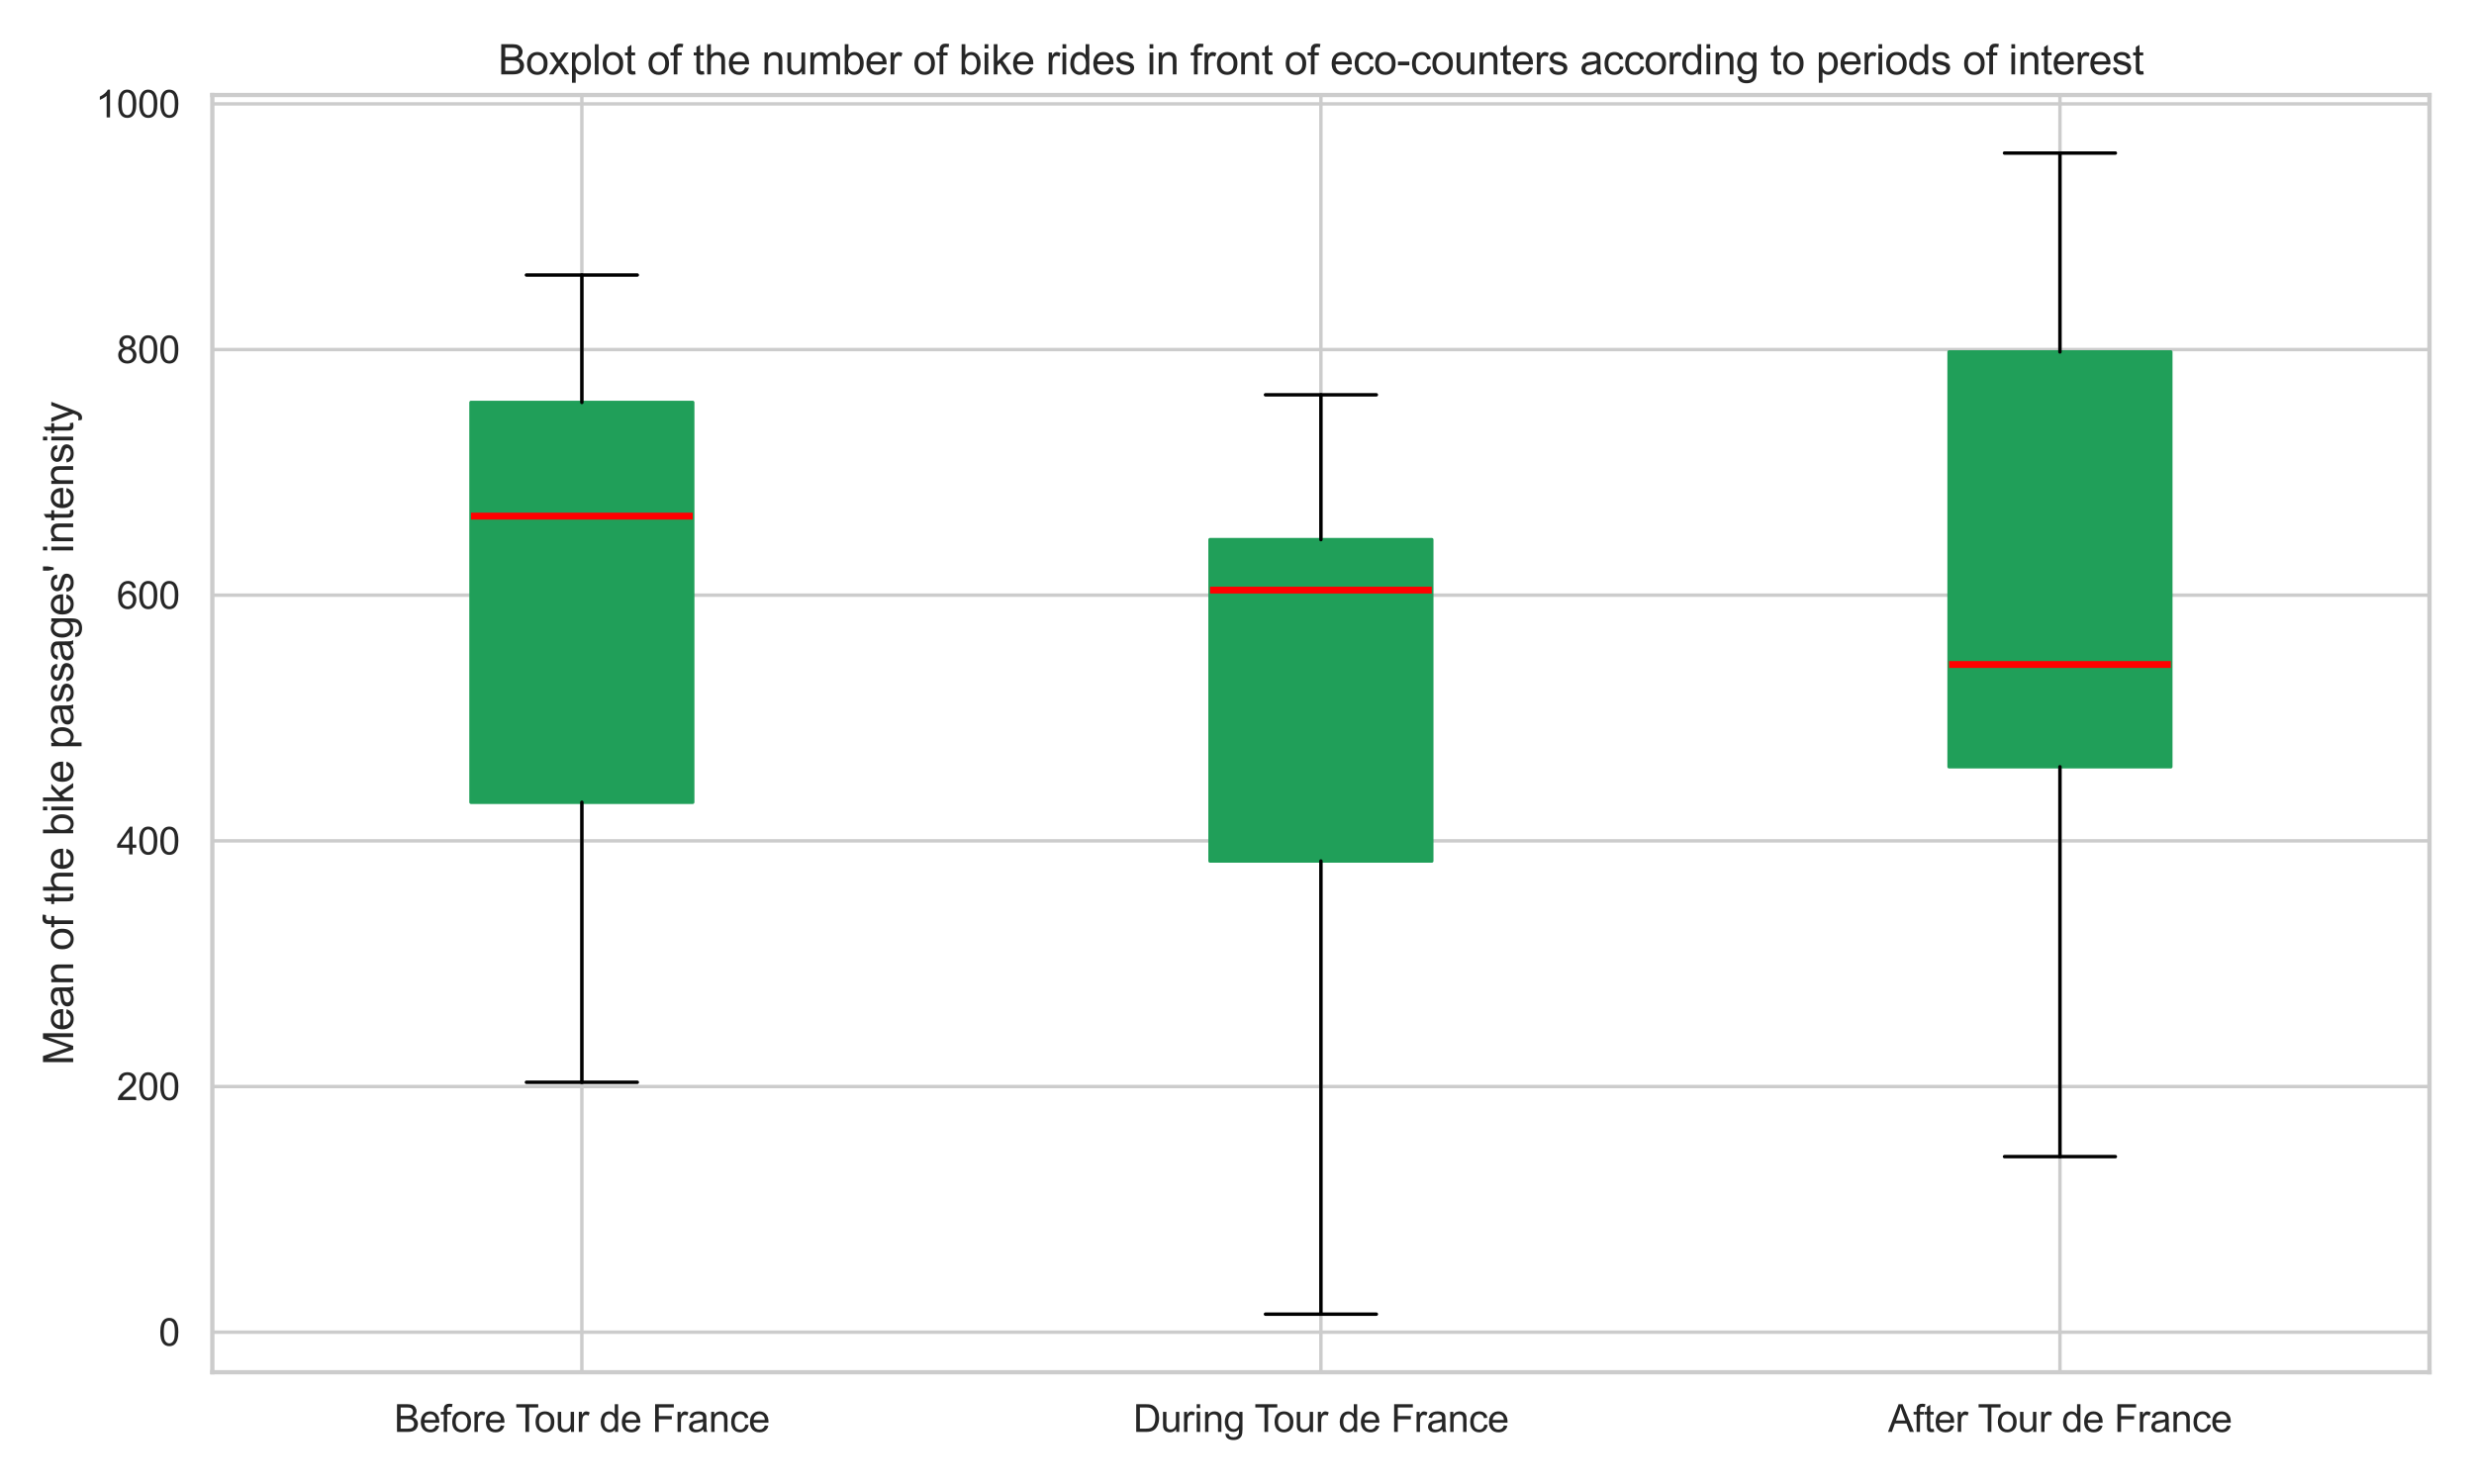 <?xml version="1.0" encoding="utf-8" standalone="no"?>
<!DOCTYPE svg PUBLIC "-//W3C//DTD SVG 1.1//EN"
  "http://www.w3.org/Graphics/SVG/1.1/DTD/svg11.dtd">
<svg xmlns:xlink="http://www.w3.org/1999/xlink" width="720pt" height="432pt" viewBox="0 0 720 432" xmlns="http://www.w3.org/2000/svg" version="1.1">
 <defs>
  <style type="text/css">*{stroke-linejoin: round; stroke-linecap: butt}</style>
 </defs>
 <g id="figure_1">
  <g id="patch_1">
   <path d="M 0 432 
L 720 432 
L 720 0 
L 0 0 
z
" style="fill: #ffffff"/>
  </g>
  <g id="axes_1">
   <g id="patch_2">
    <path d="M 61.796 399.46 
L 707.04 399.46 
L 707.04 27.656 
L 61.796 27.656 
z
" style="fill: #ffffff"/>
   </g>
   <g id="matplotlib.axis_1">
    <g id="xtick_1">
     <g id="line2d_1">
      <path d="M 169.337 399.46 
L 169.337 27.656 
" clip-path="url(#p228809f92c)" style="fill: none; stroke: #cccccc; stroke-linecap: round"/>
     </g>
     <g id="text_1">
      <!-- Before Tour de France -->
      <g style="fill: #262626" transform="translate(114.717 416.834) scale(0.11 -0.11)">
       <defs>
        <path id="ArialMT-42" d="M 469 0 
L 469 4581 
L 2188 4581 
Q 2713 4581 3030 4442 
Q 3347 4303 3526 4014 
Q 3706 3725 3706 3409 
Q 3706 3116 3547 2856 
Q 3388 2597 3066 2438 
Q 3481 2316 3704 2022 
Q 3928 1728 3928 1328 
Q 3928 1006 3792 729 
Q 3656 453 3456 303 
Q 3256 153 2954 76 
Q 2653 0 2216 0 
L 469 0 
z
M 1075 2656 
L 2066 2656 
Q 2469 2656 2644 2709 
Q 2875 2778 2992 2937 
Q 3109 3097 3109 3338 
Q 3109 3566 3000 3739 
Q 2891 3913 2687 3977 
Q 2484 4041 1991 4041 
L 1075 4041 
L 1075 2656 
z
M 1075 541 
L 2216 541 
Q 2509 541 2628 563 
Q 2838 600 2978 687 
Q 3119 775 3209 942 
Q 3300 1109 3300 1328 
Q 3300 1584 3169 1773 
Q 3038 1963 2805 2039 
Q 2572 2116 2134 2116 
L 1075 2116 
L 1075 541 
z
" transform="scale(0.016)"/>
        <path id="ArialMT-65" d="M 2694 1069 
L 3275 997 
Q 3138 488 2766 206 
Q 2394 -75 1816 -75 
Q 1088 -75 661 373 
Q 234 822 234 1631 
Q 234 2469 665 2931 
Q 1097 3394 1784 3394 
Q 2450 3394 2872 2941 
Q 3294 2488 3294 1666 
Q 3294 1616 3291 1516 
L 816 1516 
Q 847 969 1125 678 
Q 1403 388 1819 388 
Q 2128 388 2347 550 
Q 2566 713 2694 1069 
z
M 847 1978 
L 2700 1978 
Q 2663 2397 2488 2606 
Q 2219 2931 1791 2931 
Q 1403 2931 1139 2672 
Q 875 2413 847 1978 
z
" transform="scale(0.016)"/>
        <path id="ArialMT-66" d="M 556 0 
L 556 2881 
L 59 2881 
L 59 3319 
L 556 3319 
L 556 3672 
Q 556 4006 616 4169 
Q 697 4388 901 4523 
Q 1106 4659 1475 4659 
Q 1713 4659 2000 4603 
L 1916 4113 
Q 1741 4144 1584 4144 
Q 1328 4144 1222 4034 
Q 1116 3925 1116 3625 
L 1116 3319 
L 1763 3319 
L 1763 2881 
L 1116 2881 
L 1116 0 
L 556 0 
z
" transform="scale(0.016)"/>
        <path id="ArialMT-6f" d="M 213 1659 
Q 213 2581 725 3025 
Q 1153 3394 1769 3394 
Q 2453 3394 2887 2945 
Q 3322 2497 3322 1706 
Q 3322 1066 3130 698 
Q 2938 331 2570 128 
Q 2203 -75 1769 -75 
Q 1072 -75 642 372 
Q 213 819 213 1659 
z
M 791 1659 
Q 791 1022 1069 705 
Q 1347 388 1769 388 
Q 2188 388 2466 706 
Q 2744 1025 2744 1678 
Q 2744 2294 2464 2611 
Q 2184 2928 1769 2928 
Q 1347 2928 1069 2612 
Q 791 2297 791 1659 
z
" transform="scale(0.016)"/>
        <path id="ArialMT-72" d="M 416 0 
L 416 3319 
L 922 3319 
L 922 2816 
Q 1116 3169 1280 3281 
Q 1444 3394 1641 3394 
Q 1925 3394 2219 3213 
L 2025 2691 
Q 1819 2813 1613 2813 
Q 1428 2813 1281 2702 
Q 1134 2591 1072 2394 
Q 978 2094 978 1738 
L 978 0 
L 416 0 
z
" transform="scale(0.016)"/>
        <path id="ArialMT-20" transform="scale(0.016)"/>
        <path id="ArialMT-54" d="M 1659 0 
L 1659 4041 
L 150 4041 
L 150 4581 
L 3781 4581 
L 3781 4041 
L 2266 4041 
L 2266 0 
L 1659 0 
z
" transform="scale(0.016)"/>
        <path id="ArialMT-75" d="M 2597 0 
L 2597 488 
Q 2209 -75 1544 -75 
Q 1250 -75 995 37 
Q 741 150 617 320 
Q 494 491 444 738 
Q 409 903 409 1263 
L 409 3319 
L 972 3319 
L 972 1478 
Q 972 1038 1006 884 
Q 1059 663 1231 536 
Q 1403 409 1656 409 
Q 1909 409 2131 539 
Q 2353 669 2445 892 
Q 2538 1116 2538 1541 
L 2538 3319 
L 3100 3319 
L 3100 0 
L 2597 0 
z
" transform="scale(0.016)"/>
        <path id="ArialMT-64" d="M 2575 0 
L 2575 419 
Q 2259 -75 1647 -75 
Q 1250 -75 917 144 
Q 584 363 401 755 
Q 219 1147 219 1656 
Q 219 2153 384 2558 
Q 550 2963 881 3178 
Q 1213 3394 1622 3394 
Q 1922 3394 2156 3267 
Q 2391 3141 2538 2938 
L 2538 4581 
L 3097 4581 
L 3097 0 
L 2575 0 
z
M 797 1656 
Q 797 1019 1065 703 
Q 1334 388 1700 388 
Q 2069 388 2326 689 
Q 2584 991 2584 1609 
Q 2584 2291 2321 2609 
Q 2059 2928 1675 2928 
Q 1300 2928 1048 2622 
Q 797 2316 797 1656 
z
" transform="scale(0.016)"/>
        <path id="ArialMT-46" d="M 525 0 
L 525 4581 
L 3616 4581 
L 3616 4041 
L 1131 4041 
L 1131 2622 
L 3281 2622 
L 3281 2081 
L 1131 2081 
L 1131 0 
L 525 0 
z
" transform="scale(0.016)"/>
        <path id="ArialMT-61" d="M 2588 409 
Q 2275 144 1986 34 
Q 1697 -75 1366 -75 
Q 819 -75 525 192 
Q 231 459 231 875 
Q 231 1119 342 1320 
Q 453 1522 633 1644 
Q 813 1766 1038 1828 
Q 1203 1872 1538 1913 
Q 2219 1994 2541 2106 
Q 2544 2222 2544 2253 
Q 2544 2597 2384 2738 
Q 2169 2928 1744 2928 
Q 1347 2928 1158 2789 
Q 969 2650 878 2297 
L 328 2372 
Q 403 2725 575 2942 
Q 747 3159 1072 3276 
Q 1397 3394 1825 3394 
Q 2250 3394 2515 3294 
Q 2781 3194 2906 3042 
Q 3031 2891 3081 2659 
Q 3109 2516 3109 2141 
L 3109 1391 
Q 3109 606 3145 398 
Q 3181 191 3288 0 
L 2700 0 
Q 2613 175 2588 409 
z
M 2541 1666 
Q 2234 1541 1622 1453 
Q 1275 1403 1131 1340 
Q 988 1278 909 1158 
Q 831 1038 831 891 
Q 831 666 1001 516 
Q 1172 366 1500 366 
Q 1825 366 2078 508 
Q 2331 650 2450 897 
Q 2541 1088 2541 1459 
L 2541 1666 
z
" transform="scale(0.016)"/>
        <path id="ArialMT-6e" d="M 422 0 
L 422 3319 
L 928 3319 
L 928 2847 
Q 1294 3394 1984 3394 
Q 2284 3394 2536 3286 
Q 2788 3178 2913 3003 
Q 3038 2828 3088 2588 
Q 3119 2431 3119 2041 
L 3119 0 
L 2556 0 
L 2556 2019 
Q 2556 2363 2490 2533 
Q 2425 2703 2258 2804 
Q 2091 2906 1866 2906 
Q 1506 2906 1245 2678 
Q 984 2450 984 1813 
L 984 0 
L 422 0 
z
" transform="scale(0.016)"/>
        <path id="ArialMT-63" d="M 2588 1216 
L 3141 1144 
Q 3050 572 2676 248 
Q 2303 -75 1759 -75 
Q 1078 -75 664 370 
Q 250 816 250 1647 
Q 250 2184 428 2587 
Q 606 2991 970 3192 
Q 1334 3394 1763 3394 
Q 2303 3394 2647 3120 
Q 2991 2847 3088 2344 
L 2541 2259 
Q 2463 2594 2264 2762 
Q 2066 2931 1784 2931 
Q 1359 2931 1093 2626 
Q 828 2322 828 1663 
Q 828 994 1084 691 
Q 1341 388 1753 388 
Q 2084 388 2306 591 
Q 2528 794 2588 1216 
z
" transform="scale(0.016)"/>
       </defs>
       <use xlink:href="#ArialMT-42"/>
       <use xlink:href="#ArialMT-65" x="66.699"/>
       <use xlink:href="#ArialMT-66" x="122.314"/>
       <use xlink:href="#ArialMT-6f" x="150.098"/>
       <use xlink:href="#ArialMT-72" x="205.713"/>
       <use xlink:href="#ArialMT-65" x="239.014"/>
       <use xlink:href="#ArialMT-20" x="294.629"/>
       <use xlink:href="#ArialMT-54" x="320.662"/>
       <use xlink:href="#ArialMT-6f" x="370.621"/>
       <use xlink:href="#ArialMT-75" x="426.236"/>
       <use xlink:href="#ArialMT-72" x="481.852"/>
       <use xlink:href="#ArialMT-20" x="515.152"/>
       <use xlink:href="#ArialMT-64" x="542.936"/>
       <use xlink:href="#ArialMT-65" x="598.551"/>
       <use xlink:href="#ArialMT-20" x="654.166"/>
       <use xlink:href="#ArialMT-46" x="681.949"/>
       <use xlink:href="#ArialMT-72" x="743.033"/>
       <use xlink:href="#ArialMT-61" x="776.334"/>
       <use xlink:href="#ArialMT-6e" x="831.949"/>
       <use xlink:href="#ArialMT-63" x="887.564"/>
       <use xlink:href="#ArialMT-65" x="937.564"/>
      </g>
     </g>
    </g>
    <g id="xtick_2">
     <g id="line2d_2">
      <path d="M 384.418 399.46 
L 384.418 27.656 
" clip-path="url(#p228809f92c)" style="fill: none; stroke: #cccccc; stroke-linecap: round"/>
     </g>
     <g id="text_2">
      <!-- During Tour de France -->
      <g style="fill: #262626" transform="translate(329.801 416.834) scale(0.11 -0.11)">
       <defs>
        <path id="ArialMT-44" d="M 494 0 
L 494 4581 
L 2072 4581 
Q 2606 4581 2888 4516 
Q 3281 4425 3559 4188 
Q 3922 3881 4101 3404 
Q 4281 2928 4281 2316 
Q 4281 1794 4159 1391 
Q 4038 988 3847 723 
Q 3656 459 3429 307 
Q 3203 156 2883 78 
Q 2563 0 2147 0 
L 494 0 
z
M 1100 541 
L 2078 541 
Q 2531 541 2789 625 
Q 3047 709 3200 863 
Q 3416 1078 3536 1442 
Q 3656 1806 3656 2325 
Q 3656 3044 3420 3430 
Q 3184 3816 2847 3947 
Q 2603 4041 2063 4041 
L 1100 4041 
L 1100 541 
z
" transform="scale(0.016)"/>
        <path id="ArialMT-69" d="M 425 3934 
L 425 4581 
L 988 4581 
L 988 3934 
L 425 3934 
z
M 425 0 
L 425 3319 
L 988 3319 
L 988 0 
L 425 0 
z
" transform="scale(0.016)"/>
        <path id="ArialMT-67" d="M 319 -275 
L 866 -356 
Q 900 -609 1056 -725 
Q 1266 -881 1628 -881 
Q 2019 -881 2231 -725 
Q 2444 -569 2519 -288 
Q 2563 -116 2559 434 
Q 2191 0 1641 0 
Q 956 0 581 494 
Q 206 988 206 1678 
Q 206 2153 378 2554 
Q 550 2956 876 3175 
Q 1203 3394 1644 3394 
Q 2231 3394 2613 2919 
L 2613 3319 
L 3131 3319 
L 3131 450 
Q 3131 -325 2973 -648 
Q 2816 -972 2473 -1159 
Q 2131 -1347 1631 -1347 
Q 1038 -1347 672 -1080 
Q 306 -813 319 -275 
z
M 784 1719 
Q 784 1066 1043 766 
Q 1303 466 1694 466 
Q 2081 466 2343 764 
Q 2606 1063 2606 1700 
Q 2606 2309 2336 2618 
Q 2066 2928 1684 2928 
Q 1309 2928 1046 2623 
Q 784 2319 784 1719 
z
" transform="scale(0.016)"/>
       </defs>
       <use xlink:href="#ArialMT-44"/>
       <use xlink:href="#ArialMT-75" x="72.217"/>
       <use xlink:href="#ArialMT-72" x="127.832"/>
       <use xlink:href="#ArialMT-69" x="161.133"/>
       <use xlink:href="#ArialMT-6e" x="183.35"/>
       <use xlink:href="#ArialMT-67" x="238.965"/>
       <use xlink:href="#ArialMT-20" x="294.58"/>
       <use xlink:href="#ArialMT-54" x="320.613"/>
       <use xlink:href="#ArialMT-6f" x="370.572"/>
       <use xlink:href="#ArialMT-75" x="426.188"/>
       <use xlink:href="#ArialMT-72" x="481.803"/>
       <use xlink:href="#ArialMT-20" x="515.104"/>
       <use xlink:href="#ArialMT-64" x="542.887"/>
       <use xlink:href="#ArialMT-65" x="598.502"/>
       <use xlink:href="#ArialMT-20" x="654.117"/>
       <use xlink:href="#ArialMT-46" x="681.9"/>
       <use xlink:href="#ArialMT-72" x="742.984"/>
       <use xlink:href="#ArialMT-61" x="776.285"/>
       <use xlink:href="#ArialMT-6e" x="831.9"/>
       <use xlink:href="#ArialMT-63" x="887.516"/>
       <use xlink:href="#ArialMT-65" x="937.516"/>
      </g>
     </g>
    </g>
    <g id="xtick_3">
     <g id="line2d_3">
      <path d="M 599.499 399.46 
L 599.499 27.656 
" clip-path="url(#p228809f92c)" style="fill: none; stroke: #cccccc; stroke-linecap: round"/>
     </g>
     <g id="text_3">
      <!-- After Tour de France -->
      <g style="fill: #262626" transform="translate(549.468 416.834) scale(0.11 -0.11)">
       <defs>
        <path id="ArialMT-41" d="M -9 0 
L 1750 4581 
L 2403 4581 
L 4278 0 
L 3588 0 
L 3053 1388 
L 1138 1388 
L 634 0 
L -9 0 
z
M 1313 1881 
L 2866 1881 
L 2388 3150 
Q 2169 3728 2063 4100 
Q 1975 3659 1816 3225 
L 1313 1881 
z
" transform="scale(0.016)"/>
        <path id="ArialMT-74" d="M 1650 503 
L 1731 6 
Q 1494 -44 1306 -44 
Q 1000 -44 831 53 
Q 663 150 594 308 
Q 525 466 525 972 
L 525 2881 
L 113 2881 
L 113 3319 
L 525 3319 
L 525 4141 
L 1084 4478 
L 1084 3319 
L 1650 3319 
L 1650 2881 
L 1084 2881 
L 1084 941 
Q 1084 700 1114 631 
Q 1144 563 1211 522 
Q 1278 481 1403 481 
Q 1497 481 1650 503 
z
" transform="scale(0.016)"/>
       </defs>
       <use xlink:href="#ArialMT-41"/>
       <use xlink:href="#ArialMT-66" x="66.699"/>
       <use xlink:href="#ArialMT-74" x="94.482"/>
       <use xlink:href="#ArialMT-65" x="122.266"/>
       <use xlink:href="#ArialMT-72" x="177.881"/>
       <use xlink:href="#ArialMT-20" x="211.182"/>
       <use xlink:href="#ArialMT-54" x="237.215"/>
       <use xlink:href="#ArialMT-6f" x="287.174"/>
       <use xlink:href="#ArialMT-75" x="342.789"/>
       <use xlink:href="#ArialMT-72" x="398.404"/>
       <use xlink:href="#ArialMT-20" x="431.705"/>
       <use xlink:href="#ArialMT-64" x="459.488"/>
       <use xlink:href="#ArialMT-65" x="515.104"/>
       <use xlink:href="#ArialMT-20" x="570.719"/>
       <use xlink:href="#ArialMT-46" x="598.502"/>
       <use xlink:href="#ArialMT-72" x="659.586"/>
       <use xlink:href="#ArialMT-61" x="692.887"/>
       <use xlink:href="#ArialMT-6e" x="748.502"/>
       <use xlink:href="#ArialMT-63" x="804.117"/>
       <use xlink:href="#ArialMT-65" x="854.117"/>
      </g>
     </g>
    </g>
   </g>
   <g id="matplotlib.axis_2">
    <g id="ytick_1">
     <g id="line2d_4">
      <path d="M 61.796 387.804 
L 707.04 387.804 
" clip-path="url(#p228809f92c)" style="fill: none; stroke: #cccccc; stroke-linecap: round"/>
     </g>
     <g id="text_4">
      <!-- 0 -->
      <g style="fill: #262626" transform="translate(46.179 391.741) scale(0.11 -0.11)">
       <defs>
        <path id="ArialMT-30" d="M 266 2259 
Q 266 3072 433 3567 
Q 600 4063 929 4331 
Q 1259 4600 1759 4600 
Q 2128 4600 2406 4451 
Q 2684 4303 2865 4023 
Q 3047 3744 3150 3342 
Q 3253 2941 3253 2259 
Q 3253 1453 3087 958 
Q 2922 463 2592 192 
Q 2263 -78 1759 -78 
Q 1097 -78 719 397 
Q 266 969 266 2259 
z
M 844 2259 
Q 844 1131 1108 757 
Q 1372 384 1759 384 
Q 2147 384 2411 759 
Q 2675 1134 2675 2259 
Q 2675 3391 2411 3762 
Q 2147 4134 1753 4134 
Q 1366 4134 1134 3806 
Q 844 3388 844 2259 
z
" transform="scale(0.016)"/>
       </defs>
       <use xlink:href="#ArialMT-30"/>
      </g>
     </g>
    </g>
    <g id="ytick_2">
     <g id="line2d_5">
      <path d="M 61.796 316.292 
L 707.04 316.292 
" clip-path="url(#p228809f92c)" style="fill: none; stroke: #cccccc; stroke-linecap: round"/>
     </g>
     <g id="text_5">
      <!-- 200 -->
      <g style="fill: #262626" transform="translate(33.945 320.229) scale(0.11 -0.11)">
       <defs>
        <path id="ArialMT-32" d="M 3222 541 
L 3222 0 
L 194 0 
Q 188 203 259 391 
Q 375 700 629 1000 
Q 884 1300 1366 1694 
Q 2113 2306 2375 2664 
Q 2638 3022 2638 3341 
Q 2638 3675 2398 3904 
Q 2159 4134 1775 4134 
Q 1369 4134 1125 3890 
Q 881 3647 878 3216 
L 300 3275 
Q 359 3922 746 4261 
Q 1134 4600 1788 4600 
Q 2447 4600 2831 4234 
Q 3216 3869 3216 3328 
Q 3216 3053 3103 2787 
Q 2991 2522 2730 2228 
Q 2469 1934 1863 1422 
Q 1356 997 1212 845 
Q 1069 694 975 541 
L 3222 541 
z
" transform="scale(0.016)"/>
       </defs>
       <use xlink:href="#ArialMT-32"/>
       <use xlink:href="#ArialMT-30" x="55.615"/>
       <use xlink:href="#ArialMT-30" x="111.23"/>
      </g>
     </g>
    </g>
    <g id="ytick_3">
     <g id="line2d_6">
      <path d="M 61.796 244.781 
L 707.04 244.781 
" clip-path="url(#p228809f92c)" style="fill: none; stroke: #cccccc; stroke-linecap: round"/>
     </g>
     <g id="text_6">
      <!-- 400 -->
      <g style="fill: #262626" transform="translate(33.945 248.718) scale(0.11 -0.11)">
       <defs>
        <path id="ArialMT-34" d="M 2069 0 
L 2069 1097 
L 81 1097 
L 81 1613 
L 2172 4581 
L 2631 4581 
L 2631 1613 
L 3250 1613 
L 3250 1097 
L 2631 1097 
L 2631 0 
L 2069 0 
z
M 2069 1613 
L 2069 3678 
L 634 1613 
L 2069 1613 
z
" transform="scale(0.016)"/>
       </defs>
       <use xlink:href="#ArialMT-34"/>
       <use xlink:href="#ArialMT-30" x="55.615"/>
       <use xlink:href="#ArialMT-30" x="111.23"/>
      </g>
     </g>
    </g>
    <g id="ytick_4">
     <g id="line2d_7">
      <path d="M 61.796 173.269 
L 707.04 173.269 
" clip-path="url(#p228809f92c)" style="fill: none; stroke: #cccccc; stroke-linecap: round"/>
     </g>
     <g id="text_7">
      <!-- 600 -->
      <g style="fill: #262626" transform="translate(33.945 177.206) scale(0.11 -0.11)">
       <defs>
        <path id="ArialMT-36" d="M 3184 3459 
L 2625 3416 
Q 2550 3747 2413 3897 
Q 2184 4138 1850 4138 
Q 1581 4138 1378 3988 
Q 1113 3794 959 3422 
Q 806 3050 800 2363 
Q 1003 2672 1297 2822 
Q 1591 2972 1913 2972 
Q 2475 2972 2870 2558 
Q 3266 2144 3266 1488 
Q 3266 1056 3080 686 
Q 2894 316 2569 119 
Q 2244 -78 1831 -78 
Q 1128 -78 684 439 
Q 241 956 241 2144 
Q 241 3472 731 4075 
Q 1159 4600 1884 4600 
Q 2425 4600 2770 4297 
Q 3116 3994 3184 3459 
z
M 888 1484 
Q 888 1194 1011 928 
Q 1134 663 1356 523 
Q 1578 384 1822 384 
Q 2178 384 2434 671 
Q 2691 959 2691 1453 
Q 2691 1928 2437 2201 
Q 2184 2475 1800 2475 
Q 1419 2475 1153 2201 
Q 888 1928 888 1484 
z
" transform="scale(0.016)"/>
       </defs>
       <use xlink:href="#ArialMT-36"/>
       <use xlink:href="#ArialMT-30" x="55.615"/>
       <use xlink:href="#ArialMT-30" x="111.23"/>
      </g>
     </g>
    </g>
    <g id="ytick_5">
     <g id="line2d_8">
      <path d="M 61.796 101.757 
L 707.04 101.757 
" clip-path="url(#p228809f92c)" style="fill: none; stroke: #cccccc; stroke-linecap: round"/>
     </g>
     <g id="text_8">
      <!-- 800 -->
      <g style="fill: #262626" transform="translate(33.945 105.694) scale(0.11 -0.11)">
       <defs>
        <path id="ArialMT-38" d="M 1131 2484 
Q 781 2613 612 2850 
Q 444 3088 444 3419 
Q 444 3919 803 4259 
Q 1163 4600 1759 4600 
Q 2359 4600 2725 4251 
Q 3091 3903 3091 3403 
Q 3091 3084 2923 2848 
Q 2756 2613 2416 2484 
Q 2838 2347 3058 2040 
Q 3278 1734 3278 1309 
Q 3278 722 2862 322 
Q 2447 -78 1769 -78 
Q 1091 -78 675 323 
Q 259 725 259 1325 
Q 259 1772 486 2073 
Q 713 2375 1131 2484 
z
M 1019 3438 
Q 1019 3113 1228 2906 
Q 1438 2700 1772 2700 
Q 2097 2700 2305 2904 
Q 2513 3109 2513 3406 
Q 2513 3716 2298 3927 
Q 2084 4138 1766 4138 
Q 1444 4138 1231 3931 
Q 1019 3725 1019 3438 
z
M 838 1322 
Q 838 1081 952 856 
Q 1066 631 1291 507 
Q 1516 384 1775 384 
Q 2178 384 2440 643 
Q 2703 903 2703 1303 
Q 2703 1709 2433 1975 
Q 2163 2241 1756 2241 
Q 1359 2241 1098 1978 
Q 838 1716 838 1322 
z
" transform="scale(0.016)"/>
       </defs>
       <use xlink:href="#ArialMT-38"/>
       <use xlink:href="#ArialMT-30" x="55.615"/>
       <use xlink:href="#ArialMT-30" x="111.23"/>
      </g>
     </g>
    </g>
    <g id="ytick_6">
     <g id="line2d_9">
      <path d="M 61.796 30.246 
L 707.04 30.246 
" clip-path="url(#p228809f92c)" style="fill: none; stroke: #cccccc; stroke-linecap: round"/>
     </g>
     <g id="text_9">
      <!-- 1000 -->
      <g style="fill: #262626" transform="translate(27.828 34.183) scale(0.11 -0.11)">
       <defs>
        <path id="ArialMT-31" d="M 2384 0 
L 1822 0 
L 1822 3584 
Q 1619 3391 1289 3197 
Q 959 3003 697 2906 
L 697 3450 
Q 1169 3672 1522 3987 
Q 1875 4303 2022 4600 
L 2384 4600 
L 2384 0 
z
" transform="scale(0.016)"/>
       </defs>
       <use xlink:href="#ArialMT-31"/>
       <use xlink:href="#ArialMT-30" x="55.615"/>
       <use xlink:href="#ArialMT-30" x="111.23"/>
       <use xlink:href="#ArialMT-30" x="166.846"/>
      </g>
     </g>
    </g>
    <g id="text_10">
     <!-- Mean of the bike passages' intensity -->
     <g style="fill: #262626" transform="translate(21.302 310.088) rotate(-90) scale(0.12 -0.12)">
      <defs>
       <path id="ArialMT-4d" d="M 475 0 
L 475 4581 
L 1388 4581 
L 2472 1338 
Q 2622 884 2691 659 
Q 2769 909 2934 1394 
L 4031 4581 
L 4847 4581 
L 4847 0 
L 4263 0 
L 4263 3834 
L 2931 0 
L 2384 0 
L 1059 3900 
L 1059 0 
L 475 0 
z
" transform="scale(0.016)"/>
       <path id="ArialMT-68" d="M 422 0 
L 422 4581 
L 984 4581 
L 984 2938 
Q 1378 3394 1978 3394 
Q 2347 3394 2619 3248 
Q 2891 3103 3008 2847 
Q 3125 2591 3125 2103 
L 3125 0 
L 2563 0 
L 2563 2103 
Q 2563 2525 2380 2717 
Q 2197 2909 1863 2909 
Q 1613 2909 1392 2779 
Q 1172 2650 1078 2428 
Q 984 2206 984 1816 
L 984 0 
L 422 0 
z
" transform="scale(0.016)"/>
       <path id="ArialMT-62" d="M 941 0 
L 419 0 
L 419 4581 
L 981 4581 
L 981 2947 
Q 1338 3394 1891 3394 
Q 2197 3394 2470 3270 
Q 2744 3147 2920 2923 
Q 3097 2700 3197 2384 
Q 3297 2069 3297 1709 
Q 3297 856 2875 390 
Q 2453 -75 1863 -75 
Q 1275 -75 941 416 
L 941 0 
z
M 934 1684 
Q 934 1088 1097 822 
Q 1363 388 1816 388 
Q 2184 388 2453 708 
Q 2722 1028 2722 1663 
Q 2722 2313 2464 2622 
Q 2206 2931 1841 2931 
Q 1472 2931 1203 2611 
Q 934 2291 934 1684 
z
" transform="scale(0.016)"/>
       <path id="ArialMT-6b" d="M 425 0 
L 425 4581 
L 988 4581 
L 988 1969 
L 2319 3319 
L 3047 3319 
L 1778 2088 
L 3175 0 
L 2481 0 
L 1384 1697 
L 988 1316 
L 988 0 
L 425 0 
z
" transform="scale(0.016)"/>
       <path id="ArialMT-70" d="M 422 -1272 
L 422 3319 
L 934 3319 
L 934 2888 
Q 1116 3141 1344 3267 
Q 1572 3394 1897 3394 
Q 2322 3394 2647 3175 
Q 2972 2956 3137 2557 
Q 3303 2159 3303 1684 
Q 3303 1175 3120 767 
Q 2938 359 2589 142 
Q 2241 -75 1856 -75 
Q 1575 -75 1351 44 
Q 1128 163 984 344 
L 984 -1272 
L 422 -1272 
z
M 931 1641 
Q 931 1000 1190 694 
Q 1450 388 1819 388 
Q 2194 388 2461 705 
Q 2728 1022 2728 1688 
Q 2728 2322 2467 2637 
Q 2206 2953 1844 2953 
Q 1484 2953 1207 2617 
Q 931 2281 931 1641 
z
" transform="scale(0.016)"/>
       <path id="ArialMT-73" d="M 197 991 
L 753 1078 
Q 800 744 1014 566 
Q 1228 388 1613 388 
Q 2000 388 2187 545 
Q 2375 703 2375 916 
Q 2375 1106 2209 1216 
Q 2094 1291 1634 1406 
Q 1016 1563 777 1677 
Q 538 1791 414 1992 
Q 291 2194 291 2438 
Q 291 2659 392 2848 
Q 494 3038 669 3163 
Q 800 3259 1026 3326 
Q 1253 3394 1513 3394 
Q 1903 3394 2198 3281 
Q 2494 3169 2634 2976 
Q 2775 2784 2828 2463 
L 2278 2388 
Q 2241 2644 2061 2787 
Q 1881 2931 1553 2931 
Q 1166 2931 1000 2803 
Q 834 2675 834 2503 
Q 834 2394 903 2306 
Q 972 2216 1119 2156 
Q 1203 2125 1616 2013 
Q 2213 1853 2448 1751 
Q 2684 1650 2818 1456 
Q 2953 1263 2953 975 
Q 2953 694 2789 445 
Q 2625 197 2315 61 
Q 2006 -75 1616 -75 
Q 969 -75 630 194 
Q 291 463 197 991 
z
" transform="scale(0.016)"/>
       <path id="ArialMT-27" d="M 425 2959 
L 281 3816 
L 281 4581 
L 922 4581 
L 922 3816 
L 772 2959 
L 425 2959 
z
" transform="scale(0.016)"/>
       <path id="ArialMT-79" d="M 397 -1278 
L 334 -750 
Q 519 -800 656 -800 
Q 844 -800 956 -737 
Q 1069 -675 1141 -563 
Q 1194 -478 1313 -144 
Q 1328 -97 1363 -6 
L 103 3319 
L 709 3319 
L 1400 1397 
Q 1534 1031 1641 628 
Q 1738 1016 1872 1384 
L 2581 3319 
L 3144 3319 
L 1881 -56 
Q 1678 -603 1566 -809 
Q 1416 -1088 1222 -1217 
Q 1028 -1347 759 -1347 
Q 597 -1347 397 -1278 
z
" transform="scale(0.016)"/>
      </defs>
      <use xlink:href="#ArialMT-4d"/>
      <use xlink:href="#ArialMT-65" x="83.301"/>
      <use xlink:href="#ArialMT-61" x="138.916"/>
      <use xlink:href="#ArialMT-6e" x="194.531"/>
      <use xlink:href="#ArialMT-20" x="250.146"/>
      <use xlink:href="#ArialMT-6f" x="277.93"/>
      <use xlink:href="#ArialMT-66" x="333.545"/>
      <use xlink:href="#ArialMT-20" x="361.328"/>
      <use xlink:href="#ArialMT-74" x="389.111"/>
      <use xlink:href="#ArialMT-68" x="416.895"/>
      <use xlink:href="#ArialMT-65" x="472.51"/>
      <use xlink:href="#ArialMT-20" x="528.125"/>
      <use xlink:href="#ArialMT-62" x="555.908"/>
      <use xlink:href="#ArialMT-69" x="611.523"/>
      <use xlink:href="#ArialMT-6b" x="633.74"/>
      <use xlink:href="#ArialMT-65" x="683.74"/>
      <use xlink:href="#ArialMT-20" x="739.355"/>
      <use xlink:href="#ArialMT-70" x="767.139"/>
      <use xlink:href="#ArialMT-61" x="822.754"/>
      <use xlink:href="#ArialMT-73" x="878.369"/>
      <use xlink:href="#ArialMT-73" x="928.369"/>
      <use xlink:href="#ArialMT-61" x="978.369"/>
      <use xlink:href="#ArialMT-67" x="1033.984"/>
      <use xlink:href="#ArialMT-65" x="1089.6"/>
      <use xlink:href="#ArialMT-73" x="1145.215"/>
      <use xlink:href="#ArialMT-27" x="1195.215"/>
      <use xlink:href="#ArialMT-20" x="1214.307"/>
      <use xlink:href="#ArialMT-69" x="1242.09"/>
      <use xlink:href="#ArialMT-6e" x="1264.307"/>
      <use xlink:href="#ArialMT-74" x="1319.922"/>
      <use xlink:href="#ArialMT-65" x="1347.705"/>
      <use xlink:href="#ArialMT-6e" x="1403.32"/>
      <use xlink:href="#ArialMT-73" x="1458.936"/>
      <use xlink:href="#ArialMT-69" x="1508.936"/>
      <use xlink:href="#ArialMT-74" x="1531.152"/>
      <use xlink:href="#ArialMT-79" x="1558.936"/>
     </g>
    </g>
   </g>
   <g id="patch_3">
    <path d="M 137.075 233.542 
L 201.599 233.542 
L 201.599 117.152 
L 137.075 117.152 
L 137.075 233.542 
z
" clip-path="url(#p228809f92c)" style="fill: #209f59; stroke: #209f59; stroke-linejoin: miter"/>
   </g>
   <g id="line2d_10">
    <path d="M 169.337 233.542 
L 169.337 315.053 
" clip-path="url(#p228809f92c)" style="fill: none; stroke: #000000; stroke-linecap: round"/>
   </g>
   <g id="line2d_11">
    <path d="M 169.337 117.152 
L 169.337 80.06 
" clip-path="url(#p228809f92c)" style="fill: none; stroke: #000000; stroke-linecap: round"/>
   </g>
   <g id="line2d_12">
    <path d="M 153.206 315.053 
L 185.468 315.053 
" clip-path="url(#p228809f92c)" style="fill: none; stroke: #000000; stroke-linecap: round"/>
   </g>
   <g id="line2d_13">
    <path d="M 153.206 80.06 
L 185.468 80.06 
" clip-path="url(#p228809f92c)" style="fill: none; stroke: #000000; stroke-linecap: round"/>
   </g>
   <g id="line2d_14"/>
   <g id="patch_4">
    <path d="M 352.156 250.645 
L 416.68 250.645 
L 416.68 157.088 
L 352.156 157.088 
L 352.156 250.645 
z
" clip-path="url(#p228809f92c)" style="fill: #209f59; stroke: #209f59; stroke-linejoin: miter"/>
   </g>
   <g id="line2d_15">
    <path d="M 384.418 250.645 
L 384.418 382.56 
" clip-path="url(#p228809f92c)" style="fill: none; stroke: #000000; stroke-linecap: round"/>
   </g>
   <g id="line2d_16">
    <path d="M 384.418 157.088 
L 384.418 114.93 
" clip-path="url(#p228809f92c)" style="fill: none; stroke: #000000; stroke-linecap: round"/>
   </g>
   <g id="line2d_17">
    <path d="M 368.287 382.56 
L 400.549 382.56 
" clip-path="url(#p228809f92c)" style="fill: none; stroke: #000000; stroke-linecap: round"/>
   </g>
   <g id="line2d_18">
    <path d="M 368.287 114.93 
L 400.549 114.93 
" clip-path="url(#p228809f92c)" style="fill: none; stroke: #000000; stroke-linecap: round"/>
   </g>
   <g id="line2d_19"/>
   <g id="patch_5">
    <path d="M 567.237 223.207 
L 631.762 223.207 
L 631.762 102.451 
L 567.237 102.451 
L 567.237 223.207 
z
" clip-path="url(#p228809f92c)" style="fill: #209f59; stroke: #209f59; stroke-linejoin: miter"/>
   </g>
   <g id="line2d_20">
    <path d="M 599.499 223.207 
L 599.499 336.697 
" clip-path="url(#p228809f92c)" style="fill: none; stroke: #000000; stroke-linecap: round"/>
   </g>
   <g id="line2d_21">
    <path d="M 599.499 102.451 
L 599.499 44.556 
" clip-path="url(#p228809f92c)" style="fill: none; stroke: #000000; stroke-linecap: round"/>
   </g>
   <g id="line2d_22">
    <path d="M 583.368 336.697 
L 615.63 336.697 
" clip-path="url(#p228809f92c)" style="fill: none; stroke: #000000; stroke-linecap: round"/>
   </g>
   <g id="line2d_23">
    <path d="M 583.368 44.556 
L 615.63 44.556 
" clip-path="url(#p228809f92c)" style="fill: none; stroke: #000000; stroke-linecap: round"/>
   </g>
   <g id="line2d_24"/>
   <g id="line2d_25">
    <path d="M 137.075 150.239 
L 201.599 150.239 
" clip-path="url(#p228809f92c)" style="fill: none; stroke: #ff0000; stroke-width: 2"/>
   </g>
   <g id="line2d_26">
    <path d="M 352.156 171.775 
L 416.68 171.775 
" clip-path="url(#p228809f92c)" style="fill: none; stroke: #ff0000; stroke-width: 2"/>
   </g>
   <g id="line2d_27">
    <path d="M 567.237 193.444 
L 631.762 193.444 
" clip-path="url(#p228809f92c)" style="fill: none; stroke: #ff0000; stroke-width: 2"/>
   </g>
   <g id="patch_6">
    <path d="M 61.796 399.46 
L 61.796 27.656 
" style="fill: none; stroke: #cccccc; stroke-width: 1.25; stroke-linejoin: miter; stroke-linecap: square"/>
   </g>
   <g id="patch_7">
    <path d="M 707.04 399.46 
L 707.04 27.656 
" style="fill: none; stroke: #cccccc; stroke-width: 1.25; stroke-linejoin: miter; stroke-linecap: square"/>
   </g>
   <g id="patch_8">
    <path d="M 61.796 399.46 
L 707.04 399.46 
" style="fill: none; stroke: #cccccc; stroke-width: 1.25; stroke-linejoin: miter; stroke-linecap: square"/>
   </g>
   <g id="patch_9">
    <path d="M 61.796 27.656 
L 707.04 27.656 
" style="fill: none; stroke: #cccccc; stroke-width: 1.25; stroke-linejoin: miter; stroke-linecap: square"/>
   </g>
   <g id="text_11">
    <!-- Boxplot of the number of bike rides in front of eco-counters according to periods of interest -->
    <g style="fill: #262626" transform="translate(144.972 21.656) scale(0.12 -0.12)">
     <defs>
      <path id="ArialMT-78" d="M 47 0 
L 1259 1725 
L 138 3319 
L 841 3319 
L 1350 2541 
Q 1494 2319 1581 2169 
Q 1719 2375 1834 2534 
L 2394 3319 
L 3066 3319 
L 1919 1756 
L 3153 0 
L 2463 0 
L 1781 1031 
L 1600 1309 
L 728 0 
L 47 0 
z
" transform="scale(0.016)"/>
      <path id="ArialMT-6c" d="M 409 0 
L 409 4581 
L 972 4581 
L 972 0 
L 409 0 
z
" transform="scale(0.016)"/>
      <path id="ArialMT-6d" d="M 422 0 
L 422 3319 
L 925 3319 
L 925 2853 
Q 1081 3097 1340 3245 
Q 1600 3394 1931 3394 
Q 2300 3394 2536 3241 
Q 2772 3088 2869 2813 
Q 3263 3394 3894 3394 
Q 4388 3394 4653 3120 
Q 4919 2847 4919 2278 
L 4919 0 
L 4359 0 
L 4359 2091 
Q 4359 2428 4304 2576 
Q 4250 2725 4106 2815 
Q 3963 2906 3769 2906 
Q 3419 2906 3187 2673 
Q 2956 2441 2956 1928 
L 2956 0 
L 2394 0 
L 2394 2156 
Q 2394 2531 2256 2718 
Q 2119 2906 1806 2906 
Q 1569 2906 1367 2781 
Q 1166 2656 1075 2415 
Q 984 2175 984 1722 
L 984 0 
L 422 0 
z
" transform="scale(0.016)"/>
      <path id="ArialMT-2d" d="M 203 1375 
L 203 1941 
L 1931 1941 
L 1931 1375 
L 203 1375 
z
" transform="scale(0.016)"/>
     </defs>
     <use xlink:href="#ArialMT-42"/>
     <use xlink:href="#ArialMT-6f" x="66.699"/>
     <use xlink:href="#ArialMT-78" x="122.314"/>
     <use xlink:href="#ArialMT-70" x="172.314"/>
     <use xlink:href="#ArialMT-6c" x="227.93"/>
     <use xlink:href="#ArialMT-6f" x="250.146"/>
     <use xlink:href="#ArialMT-74" x="305.762"/>
     <use xlink:href="#ArialMT-20" x="333.545"/>
     <use xlink:href="#ArialMT-6f" x="361.328"/>
     <use xlink:href="#ArialMT-66" x="416.943"/>
     <use xlink:href="#ArialMT-20" x="444.727"/>
     <use xlink:href="#ArialMT-74" x="472.51"/>
     <use xlink:href="#ArialMT-68" x="500.293"/>
     <use xlink:href="#ArialMT-65" x="555.908"/>
     <use xlink:href="#ArialMT-20" x="611.523"/>
     <use xlink:href="#ArialMT-6e" x="639.307"/>
     <use xlink:href="#ArialMT-75" x="694.922"/>
     <use xlink:href="#ArialMT-6d" x="750.537"/>
     <use xlink:href="#ArialMT-62" x="833.838"/>
     <use xlink:href="#ArialMT-65" x="889.453"/>
     <use xlink:href="#ArialMT-72" x="945.068"/>
     <use xlink:href="#ArialMT-20" x="978.369"/>
     <use xlink:href="#ArialMT-6f" x="1006.152"/>
     <use xlink:href="#ArialMT-66" x="1061.768"/>
     <use xlink:href="#ArialMT-20" x="1089.551"/>
     <use xlink:href="#ArialMT-62" x="1117.334"/>
     <use xlink:href="#ArialMT-69" x="1172.949"/>
     <use xlink:href="#ArialMT-6b" x="1195.166"/>
     <use xlink:href="#ArialMT-65" x="1245.166"/>
     <use xlink:href="#ArialMT-20" x="1300.781"/>
     <use xlink:href="#ArialMT-72" x="1328.564"/>
     <use xlink:href="#ArialMT-69" x="1361.865"/>
     <use xlink:href="#ArialMT-64" x="1384.082"/>
     <use xlink:href="#ArialMT-65" x="1439.697"/>
     <use xlink:href="#ArialMT-73" x="1495.312"/>
     <use xlink:href="#ArialMT-20" x="1545.312"/>
     <use xlink:href="#ArialMT-69" x="1573.096"/>
     <use xlink:href="#ArialMT-6e" x="1595.312"/>
     <use xlink:href="#ArialMT-20" x="1650.928"/>
     <use xlink:href="#ArialMT-66" x="1678.711"/>
     <use xlink:href="#ArialMT-72" x="1706.494"/>
     <use xlink:href="#ArialMT-6f" x="1739.795"/>
     <use xlink:href="#ArialMT-6e" x="1795.41"/>
     <use xlink:href="#ArialMT-74" x="1851.025"/>
     <use xlink:href="#ArialMT-20" x="1878.809"/>
     <use xlink:href="#ArialMT-6f" x="1906.592"/>
     <use xlink:href="#ArialMT-66" x="1962.207"/>
     <use xlink:href="#ArialMT-20" x="1989.99"/>
     <use xlink:href="#ArialMT-65" x="2017.773"/>
     <use xlink:href="#ArialMT-63" x="2073.389"/>
     <use xlink:href="#ArialMT-6f" x="2123.389"/>
     <use xlink:href="#ArialMT-2d" x="2179.004"/>
     <use xlink:href="#ArialMT-63" x="2212.305"/>
     <use xlink:href="#ArialMT-6f" x="2262.305"/>
     <use xlink:href="#ArialMT-75" x="2317.92"/>
     <use xlink:href="#ArialMT-6e" x="2373.535"/>
     <use xlink:href="#ArialMT-74" x="2429.15"/>
     <use xlink:href="#ArialMT-65" x="2456.934"/>
     <use xlink:href="#ArialMT-72" x="2512.549"/>
     <use xlink:href="#ArialMT-73" x="2545.85"/>
     <use xlink:href="#ArialMT-20" x="2595.85"/>
     <use xlink:href="#ArialMT-61" x="2623.633"/>
     <use xlink:href="#ArialMT-63" x="2679.248"/>
     <use xlink:href="#ArialMT-63" x="2729.248"/>
     <use xlink:href="#ArialMT-6f" x="2779.248"/>
     <use xlink:href="#ArialMT-72" x="2834.863"/>
     <use xlink:href="#ArialMT-64" x="2868.164"/>
     <use xlink:href="#ArialMT-69" x="2923.779"/>
     <use xlink:href="#ArialMT-6e" x="2945.996"/>
     <use xlink:href="#ArialMT-67" x="3001.611"/>
     <use xlink:href="#ArialMT-20" x="3057.227"/>
     <use xlink:href="#ArialMT-74" x="3085.01"/>
     <use xlink:href="#ArialMT-6f" x="3112.793"/>
     <use xlink:href="#ArialMT-20" x="3168.408"/>
     <use xlink:href="#ArialMT-70" x="3196.191"/>
     <use xlink:href="#ArialMT-65" x="3251.807"/>
     <use xlink:href="#ArialMT-72" x="3307.422"/>
     <use xlink:href="#ArialMT-69" x="3340.723"/>
     <use xlink:href="#ArialMT-6f" x="3362.939"/>
     <use xlink:href="#ArialMT-64" x="3418.555"/>
     <use xlink:href="#ArialMT-73" x="3474.17"/>
     <use xlink:href="#ArialMT-20" x="3524.17"/>
     <use xlink:href="#ArialMT-6f" x="3551.953"/>
     <use xlink:href="#ArialMT-66" x="3607.568"/>
     <use xlink:href="#ArialMT-20" x="3635.352"/>
     <use xlink:href="#ArialMT-69" x="3663.135"/>
     <use xlink:href="#ArialMT-6e" x="3685.352"/>
     <use xlink:href="#ArialMT-74" x="3740.967"/>
     <use xlink:href="#ArialMT-65" x="3768.75"/>
     <use xlink:href="#ArialMT-72" x="3824.365"/>
     <use xlink:href="#ArialMT-65" x="3857.666"/>
     <use xlink:href="#ArialMT-73" x="3913.281"/>
     <use xlink:href="#ArialMT-74" x="3963.281"/>
    </g>
   </g>
  </g>
 </g>
 <defs>
  <clipPath id="p228809f92c">
   <rect x="61.796" y="27.656" width="645.244" height="371.804"/>
  </clipPath>
 </defs>
</svg>
